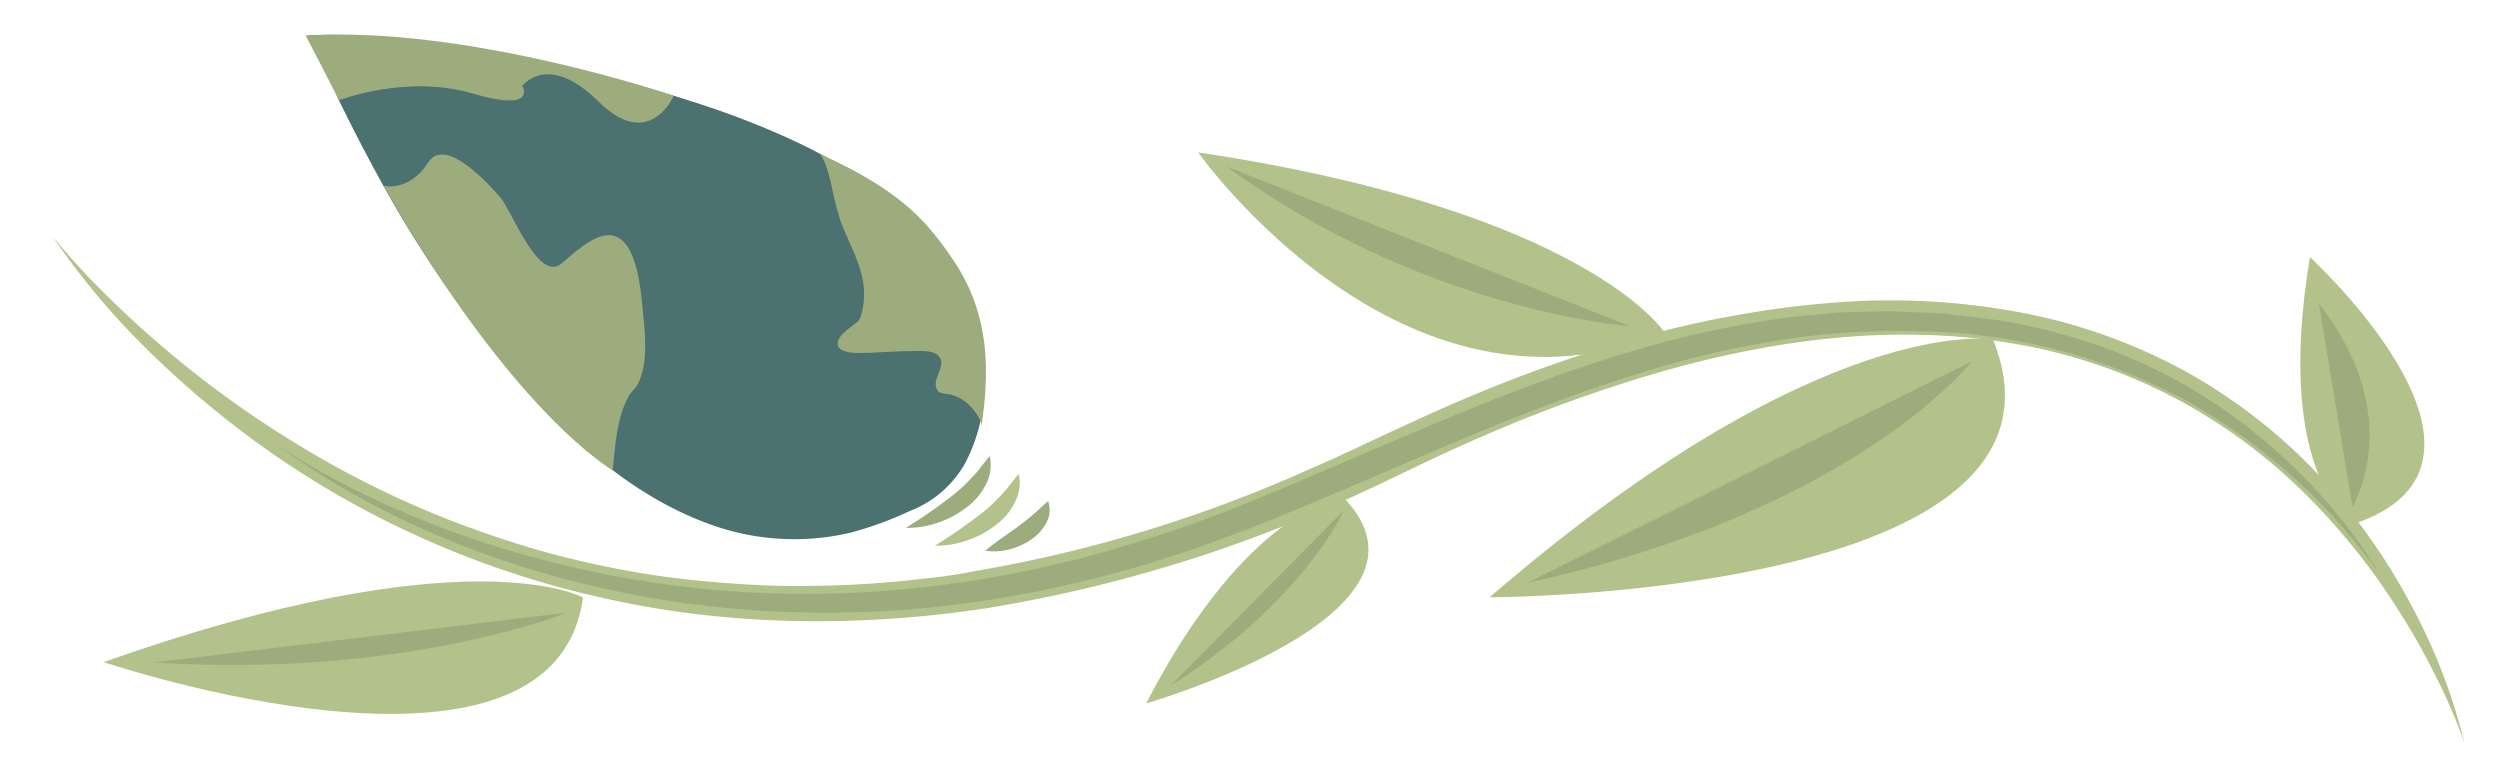 <svg id="Iconpack" xmlns="http://www.w3.org/2000/svg" viewBox="0 0 365.81 114.51"><defs><style>.cls-1{fill:#b3c18a;}.cls-2{fill:#4b7171;}.cls-3{fill:#9dac7c;}</style></defs><path class="cls-1" d="M7.73,34.63a100,100,0,0,0,7.78,8.5c2.75,2.74,5.65,5.39,8.66,7.94A151.38,151.38,0,0,0,43.73,65.15,141.68,141.68,0,0,0,66.08,76.21c4,1.52,8,2.91,12.1,4.11s8.33,2.18,12.59,3A126.81,126.81,0,0,0,103.7,85.1c4.34.39,8.71.66,13.09.64s8.76-.14,13.11-.54c2.18-.15,4.35-.44,6.52-.67s4.32-.58,6.46-1a202.31,202.31,0,0,0,49-15c3.91-1.66,7.57-3.46,11.49-5.27s7.85-3.63,11.88-5.31a209.72,209.72,0,0,1,25.13-8.75c4.37-1.16,8.8-2.22,13.32-3a132.88,132.88,0,0,1,13.75-1.84,103.33,103.33,0,0,1,27.93,1.31,81.61,81.61,0,0,1,25.28,9.16,80.34,80.34,0,0,1,19.21,15.3,89.55,89.55,0,0,1,13,18.51,84.6,84.6,0,0,1,7.71,20,79.84,79.84,0,0,0-4.26-9.87,101.7,101.7,0,0,0-5.38-9.5,95.89,95.89,0,0,0-14.1-17.45A80.2,80.2,0,0,0,317.77,58,78.76,78.76,0,0,0,294,50.17,91.59,91.59,0,0,0,281.18,49a102.43,102.43,0,0,0-13,.49,122.87,122.87,0,0,0-12.83,1.92c-4.24.82-8.41,1.89-12.54,3.06a216.29,216.29,0,0,0-24,8.56q-5.83,2.48-11.47,5.2c-3.79,1.79-7.72,3.74-11.7,5.45A208.7,208.7,0,0,1,144.34,89c-18.13,2.76-37.24,2.66-55.09-1.28A137,137,0,0,1,41.33,67.38,140.92,140.92,0,0,1,22.55,52.13,109.08,109.08,0,0,1,7.73,34.63Z"/><path class="cls-2" d="M48.56,5.09c7.24,0,14.46,1.3,21.56,2.45a200,200,0,0,1,35,8.59c11.15,3.95,22.51,9.33,30.42,17.85,8.29,8.92,11.4,23.05,5.62,33.91a15.78,15.78,0,0,1-8,6.87,53.11,53.11,0,0,1-8.61,3.16,36,36,0,0,1-19.4-.77C93.18,73.24,83.58,64.47,75.77,55.52A173.71,173.71,0,0,1,55.34,25.8c-2-3.65-3.92-7.38-5.75-11.13-.44-.91-3.8-9.52-4.85-9.45C46,5.13,47.29,5.09,48.56,5.09Z"/><path class="cls-3" d="M49.59,14.67s9.9-3.83,19.52-1,7.32-1.09,7.32-1.09,3.69-5.09,11.16,2.29,11-.86,11-.86S68.21,3.65,44.74,5.22C44.74,5.22,48.12,11.69,49.59,14.67Z"/><path class="cls-3" d="M56.11,27.18s3.73,1,6.57-3.44c2.53-3.93,9.12,3.49,10.57,5.2,1.7,2,5.53,12.48,8.93,9.61,3.71-3.14,10.38-9.88,11.79,6,.31,3.45,1.1,8.49-.71,11.76-.34.61-1,1.12-1.27,1.69-1.81,3.23-1.94,7.24-2.35,10.81C89.64,68.78,75.28,60.8,56.11,27.18Z"/><path class="cls-3" d="M137.22,57.17c.41.52,1.52.42,2.09.62a6.44,6.44,0,0,1,2.13,1.14c.79.67,2.32,2.45,2.16,3.52,1.34-8.94,1-16.91-4.21-24.54-3.86-5.67-7.79-10.23-20-15.63,1.42-.06,2.37,5.44,2.6,6.31a37.84,37.84,0,0,0,1,3.75c1.81,4.73,4.53,8.57,3,13.81a2,2,0,0,1-.27.65,2.74,2.74,0,0,1-.45.45c-.75.62-3.12,2.07-2.63,3.37s3.64,1,4.74,1c2.1-.12,4.2-.23,6.31-.25,1,0,2.89-.14,3.64.71C138.71,53.48,136.05,55.67,137.22,57.17Z"/><path class="cls-3" d="M132.55,77.24a80.16,80.16,0,0,0,6.89-4.78,24,24,0,0,0,2.8-2.62c.93-.92,1.61-2,2.58-3.09a6.07,6.07,0,0,1-.46,3.94,9.3,9.3,0,0,1-2.74,3.4,14.09,14.09,0,0,1-4.15,2.31A13.68,13.68,0,0,1,132.55,77.24Z"/><path class="cls-1" d="M136.8,79.85a81.76,81.76,0,0,0,6.89-4.78,24.87,24.87,0,0,0,2.8-2.62c.93-.92,1.61-2,2.58-3.09a6,6,0,0,1-.47,3.94,9.37,9.37,0,0,1-2.73,3.4A14.22,14.22,0,0,1,141.72,79,13.72,13.72,0,0,1,136.8,79.85Z"/><path class="cls-3" d="M144.15,80.58c1.76-1.44,3.35-2.45,4.83-3.55.75-.54,1.42-1.1,2.13-1.69s1.35-1.27,2.25-2a3.75,3.75,0,0,1-.18,3,6.57,6.57,0,0,1-2.12,2.48,10,10,0,0,1-3.19,1.53A9.07,9.07,0,0,1,144.15,80.58Z"/><path class="cls-1" d="M291.62,49.67s-25-4.26-73.65,37.73C218,87.4,306.82,87.27,291.62,49.67Z"/><path class="cls-3" d="M288.51,52.88s-16.82,21.81-65,32.4"/><path class="cls-1" d="M344.34,76.69S332.63,69.78,338,37.63C338,37.63,371,67.84,344.34,76.69Z"/><path class="cls-3" d="M344.22,74.13s8.14-13-4.9-29.68"/><path class="cls-1" d="M85.31,87.44S68.53,78,15.17,96.88C15.17,96.88,81,119.11,85.31,87.44Z"/><path class="cls-3" d="M82.94,89.65s-23.72,9.63-60.46,7.29"/><path class="cls-3" d="M40.54,65.09a86.82,86.82,0,0,0,8.53,5.08q4.41,2.37,9.1,4.4a139.71,139.71,0,0,0,19.47,6.87,151.16,151.16,0,0,0,41.79,5.45,154.71,154.71,0,0,0,21.11-1.67c3.5-.44,6.91-1.17,10.35-1.81L156,82.22c.84-.21,1.7-.39,2.53-.61l2.5-.71a194,194,0,0,0,19.51-6.52c6.34-2.54,12.6-5.22,18.87-7.94,12.59-5.36,25.27-10.83,38.89-14.9a143.79,143.79,0,0,1,21-4.74c.9-.14,1.8-.29,2.7-.41l2.74-.26c1.83-.14,3.64-.41,5.48-.45l5.51-.14c1.84,0,3.68.13,5.51.18l2.76.13c.91.07,1.82.2,2.73.3l5.44.67a88.17,88.17,0,0,1,10.58,2.37,78.65,78.65,0,0,1,19,8.35A81.67,81.67,0,0,1,336.9,69.61a78.3,78.3,0,0,1,11.22,14.24,87.56,87.56,0,0,0-27.68-24.93,83.93,83.93,0,0,0-39.38-10.44,106.4,106.4,0,0,0-21,1.36,139.53,139.53,0,0,0-20.23,4.81c-13.2,4.05-25.7,9.47-38.25,14.88-6.28,2.69-12.61,5.37-19.06,7.93l-4.93,1.82-2.46.91-2.52.82-5.05,1.63c-1.7.5-3.44.94-5.16,1.41l-2.58.7c-.87.22-1.75.4-2.63.6L152,86.52c-3.57.62-7.1,1.33-10.72,1.75a147,147,0,0,1-21.81,1.37C90.2,89.45,61.37,80.43,40.54,65.09Z"/><path class="cls-1" d="M243.55,48.63S232.2,30.84,175.32,22.3C175.32,22.3,205.16,64.59,243.55,48.63Z"/><path class="cls-3" d="M238.45,47.71s-29.8-2.06-59-23.35"/><path class="cls-1" d="M196.49,72.71s-13.91,1.48-28.78,30.21C167.71,102.92,213.39,89.82,196.49,72.71Z"/><path class="cls-3" d="M196.65,74.66S190.79,88,171.34,100.28"/></svg>